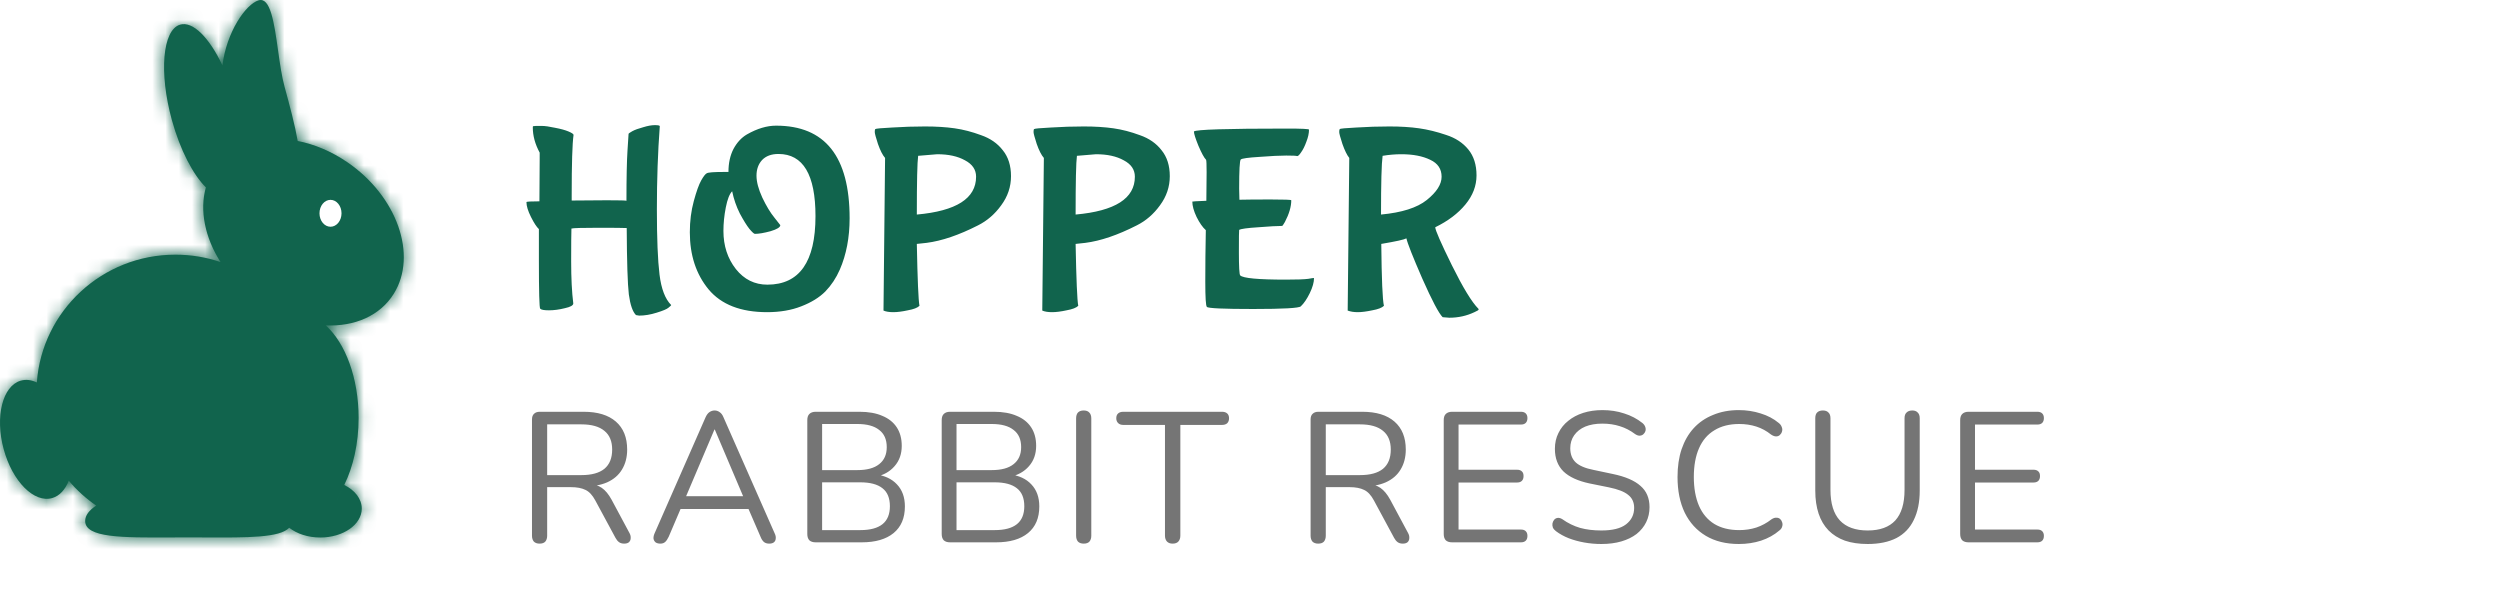 <svg width="189" height="45" viewBox="0 0 189 45" fill="none" xmlns="http://www.w3.org/2000/svg">
<path d="M43.22 15.16L45.88 15.14C46.867 15.14 47.36 15.153 47.36 15.18C47.36 13.433 47.387 12.16 47.44 11.36C47.493 10.56 47.52 10.147 47.52 10.12C47.52 10.093 47.613 10.027 47.8 9.92C48 9.813 48.273 9.713 48.62 9.62C48.967 9.513 49.26 9.46 49.5 9.46C49.753 9.46 49.88 9.487 49.88 9.54C49.733 11.5 49.66 13.593 49.66 15.82C49.66 18.033 49.727 19.68 49.86 20.76C49.993 21.84 50.287 22.607 50.74 23.06C50.74 23.087 50.673 23.153 50.54 23.26C50.42 23.367 50.12 23.493 49.64 23.64C49.173 23.787 48.733 23.86 48.32 23.86L48.08 23.82C47.827 23.567 47.647 23.047 47.54 22.26C47.447 21.46 47.393 19.787 47.38 17.24C47.153 17.227 46.427 17.22 45.2 17.22C43.987 17.22 43.32 17.24 43.2 17.28C43.187 17.653 43.18 18.48 43.18 19.76C43.18 21.027 43.233 22.087 43.34 22.94C43.34 23.087 43.127 23.207 42.7 23.3C42.273 23.407 41.873 23.46 41.5 23.46C41.14 23.46 40.92 23.42 40.84 23.34C40.773 23.273 40.74 22.053 40.74 19.68V17.32C40.567 17.16 40.367 16.853 40.14 16.4C39.913 15.947 39.8 15.573 39.8 15.28C39.8 15.24 40.127 15.22 40.78 15.22C40.793 14.273 40.8 13.187 40.8 11.96V11.54C40.453 10.9 40.28 10.267 40.28 9.64C40.28 9.587 40.287 9.553 40.3 9.54C40.38 9.527 40.453 9.52 40.52 9.52C40.587 9.52 40.733 9.52 40.96 9.52C41.2 9.52 41.533 9.567 41.96 9.66C42.387 9.74 42.727 9.833 42.98 9.94C43.233 10.047 43.36 10.133 43.36 10.2C43.267 10.853 43.22 12.373 43.22 14.76V15.16ZM57.991 23.6C56.004 23.6 54.531 23.027 53.571 21.88C52.624 20.733 52.151 19.293 52.151 17.56C52.151 16.72 52.251 15.933 52.451 15.2C52.651 14.467 52.837 13.947 53.011 13.64C53.184 13.333 53.324 13.153 53.431 13.1C53.537 13.033 53.957 13 54.691 13H55.071C55.071 12.333 55.197 11.753 55.451 11.26C55.717 10.767 56.057 10.4 56.471 10.16C57.244 9.72 57.977 9.5 58.671 9.5C62.377 9.5 64.231 11.833 64.231 16.5C64.231 17.953 63.984 19.247 63.491 20.38C63.211 21.02 62.844 21.573 62.391 22.04C61.937 22.493 61.331 22.867 60.571 23.16C59.824 23.453 58.964 23.6 57.991 23.6ZM61.651 16.34C61.651 13.207 60.717 11.64 58.851 11.64C58.317 11.64 57.904 11.793 57.611 12.1C57.331 12.407 57.191 12.8 57.191 13.28C57.191 13.747 57.337 14.3 57.631 14.94C57.937 15.58 58.244 16.087 58.551 16.46L58.991 17.02C58.991 17.18 58.744 17.333 58.251 17.48C57.757 17.613 57.364 17.68 57.071 17.68C57.004 17.68 56.864 17.553 56.651 17.3C56.451 17.047 56.211 16.66 55.931 16.14C55.664 15.607 55.471 15.047 55.351 14.46C55.151 14.66 54.991 15.067 54.871 15.68C54.751 16.293 54.691 16.887 54.691 17.46C54.691 18.58 55.004 19.54 55.631 20.34C56.257 21.127 57.051 21.52 58.011 21.52C60.437 21.52 61.651 19.793 61.651 16.34ZM69.312 16.22C72.299 15.953 73.792 15 73.792 13.36C73.792 12.827 73.512 12.413 72.952 12.12C72.405 11.813 71.705 11.66 70.852 11.66L69.412 11.78C69.345 12.26 69.312 13.74 69.312 16.22ZM69.512 23.12C69.365 23.267 69.072 23.38 68.632 23.46C68.205 23.553 67.839 23.6 67.532 23.6C67.225 23.6 66.979 23.56 66.792 23.48L66.912 11.94C66.725 11.727 66.545 11.373 66.372 10.88C66.212 10.387 66.132 10.087 66.132 9.98C66.132 9.86 66.145 9.787 66.172 9.76C66.212 9.72 66.639 9.68 67.452 9.64C68.279 9.587 69.105 9.56 69.932 9.56C70.772 9.56 71.519 9.607 72.172 9.7C72.825 9.793 73.492 9.967 74.172 10.22C74.865 10.46 75.412 10.84 75.812 11.36C76.225 11.867 76.432 12.52 76.432 13.32C76.432 14.12 76.185 14.853 75.692 15.52C75.212 16.187 74.625 16.693 73.932 17.04C72.492 17.773 71.199 18.213 70.052 18.36L69.312 18.44C69.365 21.16 69.432 22.72 69.512 23.12ZM81.316 16.22C84.303 15.953 85.796 15 85.796 13.36C85.796 12.827 85.516 12.413 84.956 12.12C84.409 11.813 83.709 11.66 82.856 11.66L81.416 11.78C81.349 12.26 81.316 13.74 81.316 16.22ZM81.516 23.12C81.369 23.267 81.076 23.38 80.636 23.46C80.209 23.553 79.843 23.6 79.536 23.6C79.229 23.6 78.983 23.56 78.796 23.48L78.916 11.94C78.729 11.727 78.549 11.373 78.376 10.88C78.216 10.387 78.136 10.087 78.136 9.98C78.136 9.86 78.149 9.787 78.176 9.76C78.216 9.72 78.643 9.68 79.456 9.64C80.283 9.587 81.109 9.56 81.936 9.56C82.776 9.56 83.523 9.607 84.176 9.7C84.829 9.793 85.496 9.967 86.176 10.22C86.869 10.46 87.416 10.84 87.816 11.36C88.229 11.867 88.436 12.52 88.436 13.32C88.436 14.12 88.189 14.853 87.696 15.52C87.216 16.187 86.629 16.693 85.936 17.04C84.496 17.773 83.203 18.213 82.056 18.36L81.316 18.44C81.369 21.16 81.436 22.72 81.516 23.12ZM91.2 15.18L91.22 13.02C91.22 12.447 91.207 12.133 91.18 12.08C91.033 11.933 90.84 11.58 90.6 11.02C90.373 10.46 90.26 10.1 90.26 9.94C90.406 9.793 92.746 9.72 97.28 9.72C98.4 9.72 98.96 9.747 98.96 9.8C98.96 10.08 98.893 10.387 98.76 10.72C98.64 11.053 98.507 11.32 98.36 11.52C98.227 11.72 98.126 11.813 98.06 11.8C98.007 11.773 97.733 11.76 97.24 11.76C96.76 11.76 96.087 11.793 95.22 11.86C94.353 11.913 93.88 11.98 93.8 12.06C93.72 12.14 93.68 12.873 93.68 14.26L93.7 15.1C94.233 15.087 95.02 15.08 96.06 15.08C97.1 15.08 97.62 15.1 97.62 15.14C97.62 15.62 97.46 16.167 97.14 16.78C97.02 16.993 96.947 17.093 96.92 17.08C96.573 17.08 95.98 17.113 95.14 17.18C94.3 17.233 93.813 17.3 93.68 17.38C93.666 17.393 93.66 17.953 93.66 19.06C93.66 20.167 93.693 20.753 93.76 20.82C93.973 21.033 95.12 21.14 97.2 21.14C98.04 21.14 98.606 21.12 98.9 21.08C99.193 21.027 99.34 21.007 99.34 21.02C99.34 21.34 99.233 21.72 99.02 22.16C98.806 22.6 98.58 22.933 98.34 23.16C98.207 23.293 97.007 23.36 94.74 23.36C92.487 23.36 91.32 23.307 91.24 23.2C91.16 23.133 91.12 22.493 91.12 21.28C91.12 20.053 91.133 18.76 91.16 17.4C90.92 17.187 90.686 16.853 90.46 16.4C90.246 15.947 90.14 15.56 90.14 15.24C90.14 15.227 90.493 15.207 91.2 15.18ZM104.405 16.22C105.979 16.073 107.132 15.707 107.865 15.12C108.612 14.52 108.985 13.933 108.985 13.36C108.985 12.773 108.699 12.347 108.125 12.08C107.552 11.8 106.825 11.66 105.945 11.66C105.479 11.66 105.005 11.7 104.525 11.78C104.445 12.353 104.405 13.833 104.405 16.22ZM104.625 23.12C104.479 23.267 104.185 23.38 103.745 23.46C103.305 23.553 102.939 23.6 102.645 23.6C102.352 23.6 102.099 23.56 101.885 23.48L102.005 11.94C101.832 11.727 101.659 11.373 101.485 10.88C101.325 10.387 101.245 10.087 101.245 9.98C101.245 9.86 101.259 9.787 101.285 9.76C101.312 9.72 101.732 9.68 102.545 9.64C103.372 9.587 104.205 9.56 105.045 9.56C105.885 9.56 106.632 9.607 107.285 9.7C107.939 9.793 108.619 9.96 109.325 10.2C110.032 10.427 110.592 10.793 111.005 11.3C111.419 11.807 111.625 12.46 111.625 13.26C111.625 14.047 111.345 14.78 110.785 15.46C110.225 16.14 109.465 16.713 108.505 17.18C108.505 17.393 108.925 18.353 109.765 20.06C110.605 21.753 111.272 22.847 111.765 23.34C111.779 23.353 111.785 23.373 111.785 23.4C111.785 23.44 111.679 23.507 111.465 23.6C110.879 23.88 110.245 24.02 109.565 24.02L109.065 23.98C108.772 23.687 108.259 22.713 107.525 21.06C106.805 19.407 106.405 18.393 106.325 18.02C106.165 18.113 105.532 18.253 104.425 18.44C104.452 21.12 104.519 22.68 104.625 23.12Z" fill="#11644D"/>
<path d="M40.792 41.098C40.605 41.098 40.461 41.047 40.358 40.944C40.265 40.832 40.218 40.683 40.218 40.496V31.718C40.218 31.522 40.269 31.377 40.372 31.284C40.475 31.181 40.619 31.13 40.806 31.13H44.124C45.179 31.13 45.991 31.377 46.56 31.872C47.129 32.367 47.414 33.071 47.414 33.986C47.414 34.565 47.283 35.069 47.022 35.498C46.77 35.918 46.397 36.24 45.902 36.464C45.407 36.679 44.815 36.786 44.124 36.786L44.264 36.604H44.544C44.908 36.604 45.225 36.697 45.496 36.884C45.767 37.071 46.014 37.369 46.238 37.78L47.582 40.286C47.657 40.417 47.689 40.547 47.68 40.678C47.68 40.799 47.638 40.902 47.554 40.986C47.47 41.061 47.349 41.098 47.19 41.098C47.031 41.098 46.901 41.061 46.798 40.986C46.695 40.911 46.607 40.804 46.532 40.664L45.006 37.836C44.791 37.435 44.544 37.169 44.264 37.038C43.984 36.898 43.615 36.828 43.158 36.828H41.366V40.496C41.366 40.683 41.319 40.832 41.226 40.944C41.133 41.047 40.988 41.098 40.792 41.098ZM41.366 35.918H43.956C44.721 35.918 45.3 35.759 45.692 35.442C46.084 35.115 46.28 34.63 46.28 33.986C46.28 33.361 46.084 32.889 45.692 32.572C45.3 32.245 44.721 32.082 43.956 32.082H41.366V35.918ZM49.923 41.098C49.773 41.098 49.652 41.065 49.559 41C49.475 40.925 49.423 40.832 49.405 40.72C49.395 40.599 49.423 40.463 49.489 40.314L53.339 31.55C53.423 31.363 53.521 31.233 53.633 31.158C53.754 31.074 53.885 31.032 54.025 31.032C54.165 31.032 54.291 31.074 54.403 31.158C54.524 31.233 54.622 31.363 54.697 31.55L58.561 40.314C58.636 40.463 58.663 40.599 58.645 40.72C58.636 40.841 58.589 40.935 58.505 41C58.421 41.065 58.304 41.098 58.155 41.098C57.987 41.098 57.852 41.056 57.749 40.972C57.646 40.879 57.562 40.748 57.497 40.58L56.461 38.186L57.021 38.48H51.001L51.575 38.186L50.553 40.58C50.469 40.757 50.38 40.888 50.287 40.972C50.194 41.056 50.072 41.098 49.923 41.098ZM54.011 32.474L51.757 37.78L51.421 37.514H56.601L56.293 37.78L54.039 32.474H54.011ZM61.662 41C61.457 41 61.298 40.949 61.186 40.846C61.083 40.734 61.032 40.575 61.032 40.37V31.76C61.032 31.555 61.083 31.401 61.186 31.298C61.298 31.186 61.457 31.13 61.662 31.13H64.98C65.661 31.13 66.235 31.233 66.702 31.438C67.178 31.634 67.542 31.923 67.794 32.306C68.046 32.689 68.172 33.155 68.172 33.706C68.172 34.322 67.99 34.835 67.626 35.246C67.271 35.657 66.786 35.927 66.17 36.058V35.862C66.87 35.946 67.416 36.198 67.808 36.618C68.209 37.038 68.41 37.593 68.41 38.284C68.41 39.161 68.125 39.833 67.556 40.3C66.987 40.767 66.184 41 65.148 41H61.662ZM62.152 40.076H65.036C65.783 40.076 66.343 39.927 66.716 39.628C67.089 39.329 67.276 38.877 67.276 38.27C67.276 37.654 67.089 37.201 66.716 36.912C66.343 36.613 65.783 36.464 65.036 36.464H62.152V40.076ZM62.152 35.54H64.812C65.54 35.54 66.091 35.391 66.464 35.092C66.847 34.793 67.038 34.364 67.038 33.804C67.038 33.225 66.847 32.791 66.464 32.502C66.091 32.203 65.54 32.054 64.812 32.054H62.152V35.54ZM71.823 41C71.618 41 71.459 40.949 71.347 40.846C71.244 40.734 71.193 40.575 71.193 40.37V31.76C71.193 31.555 71.244 31.401 71.347 31.298C71.459 31.186 71.618 31.13 71.823 31.13H75.141C75.822 31.13 76.396 31.233 76.863 31.438C77.339 31.634 77.703 31.923 77.955 32.306C78.207 32.689 78.333 33.155 78.333 33.706C78.333 34.322 78.151 34.835 77.787 35.246C77.432 35.657 76.947 35.927 76.331 36.058V35.862C77.031 35.946 77.577 36.198 77.969 36.618C78.37 37.038 78.571 37.593 78.571 38.284C78.571 39.161 78.286 39.833 77.717 40.3C77.148 40.767 76.345 41 75.309 41H71.823ZM72.313 40.076H75.197C75.944 40.076 76.504 39.927 76.877 39.628C77.25 39.329 77.437 38.877 77.437 38.27C77.437 37.654 77.25 37.201 76.877 36.912C76.504 36.613 75.944 36.464 75.197 36.464H72.313V40.076ZM72.313 35.54H74.973C75.701 35.54 76.252 35.391 76.625 35.092C77.008 34.793 77.199 34.364 77.199 33.804C77.199 33.225 77.008 32.791 76.625 32.502C76.252 32.203 75.701 32.054 74.973 32.054H72.313V35.54ZM81.928 41.098C81.741 41.098 81.597 41.047 81.494 40.944C81.401 40.832 81.354 40.683 81.354 40.496V31.634C81.354 31.438 81.401 31.289 81.494 31.186C81.597 31.083 81.741 31.032 81.928 31.032C82.115 31.032 82.255 31.083 82.348 31.186C82.451 31.289 82.502 31.438 82.502 31.634V40.496C82.502 40.683 82.455 40.832 82.362 40.944C82.269 41.047 82.124 41.098 81.928 41.098ZM88.646 41.098C88.468 41.098 88.328 41.047 88.226 40.944C88.123 40.832 88.072 40.683 88.072 40.496V32.124H84.922C84.754 32.124 84.623 32.077 84.53 31.984C84.436 31.891 84.39 31.769 84.39 31.62C84.39 31.461 84.436 31.34 84.53 31.256C84.623 31.172 84.754 31.13 84.922 31.13H92.384C92.552 31.13 92.682 31.172 92.776 31.256C92.869 31.34 92.916 31.461 92.916 31.62C92.916 31.779 92.869 31.905 92.776 31.998C92.682 32.082 92.552 32.124 92.384 32.124H89.234V40.496C89.234 40.683 89.182 40.832 89.08 40.944C88.986 41.047 88.842 41.098 88.646 41.098ZM99.655 41.098C99.468 41.098 99.324 41.047 99.221 40.944C99.128 40.832 99.081 40.683 99.081 40.496V31.718C99.081 31.522 99.132 31.377 99.235 31.284C99.338 31.181 99.482 31.13 99.669 31.13H102.987C104.042 31.13 104.854 31.377 105.423 31.872C105.992 32.367 106.277 33.071 106.277 33.986C106.277 34.565 106.146 35.069 105.885 35.498C105.633 35.918 105.26 36.24 104.765 36.464C104.27 36.679 103.678 36.786 102.987 36.786L103.127 36.604H103.407C103.771 36.604 104.088 36.697 104.359 36.884C104.63 37.071 104.877 37.369 105.101 37.78L106.445 40.286C106.52 40.417 106.552 40.547 106.543 40.678C106.543 40.799 106.501 40.902 106.417 40.986C106.333 41.061 106.212 41.098 106.053 41.098C105.894 41.098 105.764 41.061 105.661 40.986C105.558 40.911 105.47 40.804 105.395 40.664L103.869 37.836C103.654 37.435 103.407 37.169 103.127 37.038C102.847 36.898 102.478 36.828 102.021 36.828H100.229V40.496C100.229 40.683 100.182 40.832 100.089 40.944C99.996 41.047 99.851 41.098 99.655 41.098ZM100.229 35.918H102.819C103.584 35.918 104.163 35.759 104.555 35.442C104.947 35.115 105.143 34.63 105.143 33.986C105.143 33.361 104.947 32.889 104.555 32.572C104.163 32.245 103.584 32.082 102.819 32.082H100.229V35.918ZM109.776 41C109.571 41 109.412 40.949 109.3 40.846C109.197 40.734 109.146 40.575 109.146 40.37V31.76C109.146 31.555 109.197 31.401 109.3 31.298C109.412 31.186 109.571 31.13 109.776 31.13H114.984C115.143 31.13 115.264 31.172 115.348 31.256C115.432 31.34 115.474 31.457 115.474 31.606C115.474 31.765 115.432 31.886 115.348 31.97C115.264 32.054 115.143 32.096 114.984 32.096H110.266V35.512H114.69C114.849 35.512 114.97 35.554 115.054 35.638C115.138 35.713 115.18 35.829 115.18 35.988C115.18 36.147 115.138 36.268 115.054 36.352C114.97 36.436 114.849 36.478 114.69 36.478H110.266V40.034H114.984C115.143 40.034 115.264 40.076 115.348 40.16C115.432 40.244 115.474 40.361 115.474 40.51C115.474 40.669 115.432 40.79 115.348 40.874C115.264 40.958 115.143 41 114.984 41H109.776ZM121.064 41.126C120.625 41.126 120.196 41.089 119.776 41.014C119.356 40.939 118.964 40.832 118.6 40.692C118.245 40.552 117.923 40.375 117.634 40.16C117.522 40.076 117.442 39.983 117.396 39.88C117.358 39.768 117.349 39.661 117.368 39.558C117.396 39.446 117.442 39.353 117.508 39.278C117.582 39.203 117.671 39.161 117.774 39.152C117.876 39.143 117.988 39.175 118.11 39.25C118.53 39.549 118.978 39.768 119.454 39.908C119.93 40.039 120.466 40.104 121.064 40.104C121.904 40.104 122.524 39.95 122.926 39.642C123.336 39.325 123.542 38.909 123.542 38.396C123.542 37.976 123.392 37.649 123.094 37.416C122.804 37.173 122.314 36.982 121.624 36.842L120.168 36.548C119.29 36.361 118.632 36.058 118.194 35.638C117.764 35.209 117.55 34.639 117.55 33.93C117.55 33.491 117.638 33.095 117.816 32.74C117.993 32.376 118.24 32.068 118.558 31.816C118.875 31.555 119.253 31.354 119.692 31.214C120.13 31.074 120.616 31.004 121.148 31.004C121.736 31.004 122.282 31.088 122.786 31.256C123.299 31.415 123.761 31.657 124.172 31.984C124.274 32.068 124.344 32.166 124.382 32.278C124.419 32.381 124.424 32.483 124.396 32.586C124.368 32.679 124.316 32.759 124.242 32.824C124.176 32.889 124.088 32.927 123.976 32.936C123.873 32.945 123.756 32.908 123.626 32.824C123.252 32.544 122.865 32.343 122.464 32.222C122.062 32.091 121.619 32.026 121.134 32.026C120.639 32.026 120.21 32.101 119.846 32.25C119.491 32.399 119.211 32.619 119.006 32.908C118.81 33.188 118.712 33.515 118.712 33.888C118.712 34.336 118.847 34.691 119.118 34.952C119.398 35.213 119.85 35.405 120.476 35.526L121.932 35.834C122.874 36.03 123.57 36.329 124.018 36.73C124.475 37.122 124.704 37.659 124.704 38.34C124.704 38.751 124.62 39.129 124.452 39.474C124.284 39.819 124.041 40.118 123.724 40.37C123.406 40.613 123.024 40.799 122.576 40.93C122.128 41.061 121.624 41.126 121.064 41.126ZM131.455 41.126C130.484 41.126 129.653 40.921 128.963 40.51C128.272 40.099 127.74 39.516 127.367 38.76C127.003 38.004 126.821 37.103 126.821 36.058C126.821 35.274 126.923 34.574 127.129 33.958C127.343 33.333 127.647 32.805 128.039 32.376C128.44 31.937 128.93 31.601 129.509 31.368C130.087 31.125 130.736 31.004 131.455 31.004C132.033 31.004 132.584 31.088 133.107 31.256C133.629 31.415 134.082 31.653 134.465 31.97C134.586 32.063 134.665 32.171 134.703 32.292C134.749 32.404 134.754 32.516 134.717 32.628C134.689 32.731 134.633 32.819 134.549 32.894C134.474 32.959 134.381 32.992 134.269 32.992C134.157 32.992 134.031 32.945 133.891 32.852C133.555 32.581 133.186 32.381 132.785 32.25C132.383 32.119 131.949 32.054 131.483 32.054C130.745 32.054 130.12 32.213 129.607 32.53C129.093 32.838 128.706 33.291 128.445 33.888C128.183 34.485 128.053 35.209 128.053 36.058C128.053 36.907 128.183 37.635 128.445 38.242C128.706 38.839 129.093 39.297 129.607 39.614C130.12 39.922 130.745 40.076 131.483 40.076C131.94 40.076 132.374 40.011 132.785 39.88C133.195 39.74 133.573 39.535 133.919 39.264C134.059 39.171 134.185 39.129 134.297 39.138C134.409 39.138 134.502 39.171 134.577 39.236C134.651 39.301 134.703 39.385 134.731 39.488C134.768 39.591 134.768 39.698 134.731 39.81C134.703 39.922 134.633 40.02 134.521 40.104C134.129 40.44 133.667 40.697 133.135 40.874C132.612 41.042 132.052 41.126 131.455 41.126ZM141.197 41.126C140.543 41.126 139.969 41.042 139.475 40.874C138.989 40.697 138.579 40.44 138.243 40.104C137.907 39.759 137.655 39.334 137.487 38.83C137.319 38.326 137.235 37.747 137.235 37.094V31.62C137.235 31.424 137.281 31.279 137.375 31.186C137.477 31.083 137.622 31.032 137.809 31.032C137.995 31.032 138.135 31.083 138.229 31.186C138.331 31.279 138.383 31.424 138.383 31.62V37.038C138.383 38.065 138.621 38.835 139.097 39.348C139.573 39.852 140.273 40.104 141.197 40.104C142.121 40.104 142.816 39.852 143.283 39.348C143.749 38.835 143.983 38.065 143.983 37.038V31.62C143.983 31.424 144.034 31.279 144.137 31.186C144.239 31.083 144.384 31.032 144.571 31.032C144.748 31.032 144.883 31.083 144.977 31.186C145.079 31.279 145.131 31.424 145.131 31.62V37.094C145.131 37.962 144.981 38.699 144.683 39.306C144.393 39.913 143.955 40.37 143.367 40.678C142.779 40.977 142.055 41.126 141.197 41.126ZM148.82 41C148.615 41 148.456 40.949 148.344 40.846C148.242 40.734 148.19 40.575 148.19 40.37V31.76C148.19 31.555 148.242 31.401 148.344 31.298C148.456 31.186 148.615 31.13 148.82 31.13H154.028C154.187 31.13 154.308 31.172 154.392 31.256C154.476 31.34 154.518 31.457 154.518 31.606C154.518 31.765 154.476 31.886 154.392 31.97C154.308 32.054 154.187 32.096 154.028 32.096H149.31V35.512H153.734C153.893 35.512 154.014 35.554 154.098 35.638C154.182 35.713 154.224 35.829 154.224 35.988C154.224 36.147 154.182 36.268 154.098 36.352C154.014 36.436 153.893 36.478 153.734 36.478H149.31V40.034H154.028C154.187 40.034 154.308 40.076 154.392 40.16C154.476 40.244 154.518 40.361 154.518 40.51C154.518 40.669 154.476 40.79 154.392 40.874C154.308 40.958 154.187 41 154.028 41H148.82Z" fill="#757575"/>
<mask id="path-2-inside-1_386_390" fill="white">
<path fill-rule="evenodd" clip-rule="evenodd" d="M21.513 6.559C21.919 8.036 22.296 9.463 22.506 10.657C23.755 10.901 25.04 11.431 26.247 12.255C30.015 14.826 31.592 19.283 29.769 22.209C28.726 23.883 26.796 24.694 24.631 24.6C26.108 25.943 27.111 28.572 27.111 31.594C27.111 33.521 26.703 35.288 26.025 36.663C26.827 37.059 27.35 37.711 27.35 38.449C27.35 39.656 25.946 40.636 24.213 40.636C23.278 40.636 22.439 40.35 21.864 39.898C21.161 40.657 18.689 40.645 15.592 40.631C15.157 40.629 14.709 40.627 14.252 40.627C13.795 40.627 13.347 40.629 12.912 40.631C9.235 40.648 6.438 40.661 6.438 39.385C6.438 38.967 6.738 38.572 7.272 38.222C6.499 37.689 5.801 37.056 5.199 36.341C4.934 37.011 4.51 37.486 3.956 37.65C2.585 38.056 0.937 36.4 0.275 33.95C-0.387 31.501 0.188 29.186 1.559 28.781C1.955 28.664 2.373 28.718 2.785 28.914C3.173 23.513 7.716 19.252 13.262 19.252C14.456 19.252 15.603 19.449 16.672 19.812C15.502 17.973 15.072 15.918 15.564 14.167C14.594 13.203 13.616 11.338 12.993 9.074C12.008 5.491 12.286 2.263 13.613 1.864C14.576 1.574 15.826 2.851 16.816 4.942C17.127 2.425 18.576 0.318 19.55 0.025C20.447 -0.245 20.729 1.744 21.019 3.798C21.159 4.784 21.3 5.785 21.513 6.559ZM24.986 17.142C25.446 17.142 25.819 16.686 25.819 16.125C25.819 15.563 25.446 15.108 24.986 15.108C24.526 15.108 24.153 15.563 24.153 16.125C24.153 16.686 24.526 17.142 24.986 17.142Z"/>
</mask>
<path fill-rule="evenodd" clip-rule="evenodd" d="M21.513 6.559C21.919 8.036 22.296 9.463 22.506 10.657C23.755 10.901 25.04 11.431 26.247 12.255C30.015 14.826 31.592 19.283 29.769 22.209C28.726 23.883 26.796 24.694 24.631 24.6C26.108 25.943 27.111 28.572 27.111 31.594C27.111 33.521 26.703 35.288 26.025 36.663C26.827 37.059 27.35 37.711 27.35 38.449C27.35 39.656 25.946 40.636 24.213 40.636C23.278 40.636 22.439 40.35 21.864 39.898C21.161 40.657 18.689 40.645 15.592 40.631C15.157 40.629 14.709 40.627 14.252 40.627C13.795 40.627 13.347 40.629 12.912 40.631C9.235 40.648 6.438 40.661 6.438 39.385C6.438 38.967 6.738 38.572 7.272 38.222C6.499 37.689 5.801 37.056 5.199 36.341C4.934 37.011 4.51 37.486 3.956 37.65C2.585 38.056 0.937 36.4 0.275 33.95C-0.387 31.501 0.188 29.186 1.559 28.781C1.955 28.664 2.373 28.718 2.785 28.914C3.173 23.513 7.716 19.252 13.262 19.252C14.456 19.252 15.603 19.449 16.672 19.812C15.502 17.973 15.072 15.918 15.564 14.167C14.594 13.203 13.616 11.338 12.993 9.074C12.008 5.491 12.286 2.263 13.613 1.864C14.576 1.574 15.826 2.851 16.816 4.942C17.127 2.425 18.576 0.318 19.55 0.025C20.447 -0.245 20.729 1.744 21.019 3.798C21.159 4.784 21.3 5.785 21.513 6.559ZM24.986 17.142C25.446 17.142 25.819 16.686 25.819 16.125C25.819 15.563 25.446 15.108 24.986 15.108C24.526 15.108 24.153 15.563 24.153 16.125C24.153 16.686 24.526 17.142 24.986 17.142Z" fill="#11644D"/>
<path d="M22.506 10.657L20.361 11.033L20.62 12.507L22.088 12.793L22.506 10.657ZM21.513 6.559L23.612 5.981V5.981L21.513 6.559ZM26.247 12.255L27.474 10.456L26.247 12.255ZM29.769 22.209L31.616 23.361V23.361L29.769 22.209ZM24.631 24.6L24.725 22.425L18.715 22.164L23.166 26.211L24.631 24.6ZM26.025 36.663L24.072 35.7L23.111 37.651L25.061 38.615L26.025 36.663ZM21.864 39.898L23.211 38.187L21.633 36.944L20.267 38.418L21.864 39.898ZM15.592 40.631L15.582 42.808H15.582L15.592 40.631ZM12.912 40.631L12.922 42.808H12.922L12.912 40.631ZM7.272 38.222L8.465 40.043L11.175 38.268L8.508 36.429L7.272 38.222ZM5.199 36.341L6.863 34.937L4.514 32.151L3.174 35.54L5.199 36.341ZM3.956 37.65L4.574 39.738L4.574 39.738L3.956 37.65ZM0.275 33.95L2.377 33.382L2.377 33.382L0.275 33.95ZM1.559 28.781L2.177 30.869H2.177L1.559 28.781ZM2.785 28.914L1.849 30.88L4.727 32.25L4.956 29.07L2.785 28.914ZM16.672 19.812L15.971 21.874L21.829 23.866L18.509 18.644L16.672 19.812ZM15.564 14.167L17.66 14.756L18.006 13.524L17.099 12.622L15.564 14.167ZM12.993 9.074L10.894 9.651V9.651L12.993 9.074ZM13.613 1.864L12.986 -0.221L12.986 -0.221L13.613 1.864ZM16.816 4.942L14.849 5.874L18.057 12.649L18.977 5.209L16.816 4.942ZM19.55 0.025L18.922 -2.06V-2.06L19.55 0.025ZM21.019 3.798L23.175 3.493V3.493L21.019 3.798ZM24.65 10.28C24.42 8.97 24.016 7.449 23.612 5.981L19.413 7.136C19.822 8.623 20.172 9.955 20.361 11.033L24.65 10.28ZM27.474 10.456C26.035 9.474 24.476 8.824 22.923 8.52L22.088 12.793C23.034 12.979 24.046 13.389 25.02 14.053L27.474 10.456ZM31.616 23.361C32.961 21.202 32.957 18.634 32.157 16.373C31.355 14.105 29.713 11.984 27.474 10.456L25.02 14.053C26.549 15.097 27.58 16.49 28.052 17.825C28.527 19.167 28.399 20.29 27.921 21.058L31.616 23.361ZM24.536 26.775C27.276 26.894 30.057 25.863 31.616 23.361L27.921 21.058C27.394 21.903 26.317 22.494 24.725 22.425L24.536 26.775ZM29.288 31.594C29.288 28.194 28.175 24.881 26.095 22.989L23.166 26.211C24.04 27.005 24.934 28.949 24.934 31.594H29.288ZM27.978 37.626C28.822 35.915 29.288 33.812 29.288 31.594H24.934C24.934 33.23 24.585 34.66 24.072 35.7L27.978 37.626ZM29.527 38.449C29.527 36.59 28.229 35.324 26.99 34.711L25.061 38.615C25.134 38.651 25.185 38.685 25.217 38.711C25.25 38.737 25.258 38.75 25.253 38.743C25.248 38.736 25.227 38.706 25.207 38.652C25.187 38.596 25.173 38.525 25.173 38.449H29.527ZM24.213 42.813C25.47 42.813 26.701 42.461 27.677 41.781C28.645 41.106 29.527 39.962 29.527 38.449H25.173C25.173 38.143 25.353 38.093 25.186 38.209C25.026 38.32 24.689 38.458 24.213 38.458V42.813ZM20.517 41.609C21.53 42.406 22.863 42.813 24.213 42.813V38.458C23.694 38.458 23.348 38.295 23.211 38.187L20.517 41.609ZM15.582 42.808C17.096 42.815 18.596 42.824 19.805 42.724C20.412 42.674 21.038 42.59 21.607 42.432C22.133 42.286 22.88 42.005 23.461 41.378L20.267 38.418C20.497 38.171 20.671 38.173 20.44 38.237C20.25 38.29 19.933 38.344 19.447 38.385C18.469 38.465 17.185 38.461 15.602 38.454L15.582 42.808ZM14.252 42.804C14.703 42.804 15.146 42.806 15.582 42.808L15.602 38.454C15.168 38.452 14.715 38.45 14.252 38.45V42.804ZM12.922 42.808C13.358 42.806 13.801 42.804 14.252 42.804V38.45C13.789 38.45 13.336 38.452 12.901 38.454L12.922 42.808ZM4.261 39.385C4.261 40.718 5.084 41.583 5.873 42.023C6.559 42.404 7.355 42.564 8.009 42.651C9.351 42.83 11.147 42.816 12.922 42.808L12.901 38.454C10.999 38.463 9.558 38.464 8.583 38.335C8.078 38.267 7.945 38.192 7.991 38.218C8.142 38.302 8.615 38.691 8.615 39.385H4.261ZM6.079 36.401C5.346 36.881 4.261 37.846 4.261 39.385H8.615C8.615 39.727 8.485 39.962 8.415 40.059C8.356 40.14 8.342 40.124 8.465 40.043L6.079 36.401ZM3.534 37.744C4.262 38.607 5.104 39.371 6.036 40.014L8.508 36.429C7.894 36.006 7.341 35.504 6.863 34.937L3.534 37.744ZM4.574 39.738C5.993 39.318 6.813 38.179 7.224 37.142L3.174 35.54C3.12 35.677 3.08 35.715 3.095 35.699C3.103 35.69 3.128 35.666 3.171 35.638C3.216 35.61 3.272 35.582 3.338 35.563L4.574 39.738ZM-1.827 34.518C-1.417 36.035 -0.676 37.419 0.306 38.407C1.238 39.343 2.786 40.267 4.574 39.738L3.338 35.563C3.754 35.44 3.793 35.738 3.393 35.335C3.043 34.983 2.629 34.315 2.377 33.382L-1.827 34.518ZM0.941 26.693C-0.817 27.213 -1.642 28.801 -1.958 30.074C-2.295 31.428 -2.238 32.999 -1.827 34.518L2.377 33.382C2.125 32.452 2.139 31.642 2.268 31.124C2.416 30.526 2.563 30.754 2.177 30.869L0.941 26.693ZM3.72 26.948C2.928 26.571 1.953 26.394 0.941 26.693L2.177 30.869C2.079 30.897 1.988 30.901 1.919 30.893C1.854 30.886 1.83 30.871 1.849 30.88L3.72 26.948ZM13.262 17.074C6.582 17.074 1.084 22.21 0.613 28.758L4.956 29.07C5.262 24.816 8.85 21.429 13.262 21.429V17.074ZM17.373 17.751C16.081 17.312 14.697 17.074 13.262 17.074V21.429C14.214 21.429 15.125 21.586 15.971 21.874L17.373 17.751ZM13.468 13.578C12.767 16.072 13.425 18.764 14.835 20.981L18.509 18.644C17.58 17.183 17.377 15.764 17.66 14.756L13.468 13.578ZM10.894 9.651C11.567 12.1 12.681 14.372 14.03 15.711L17.099 12.622C16.505 12.033 15.664 10.577 15.092 8.497L10.894 9.651ZM12.986 -0.221C11.847 0.121 11.196 0.996 10.852 1.72C10.503 2.453 10.336 3.287 10.267 4.089C10.127 5.709 10.351 7.675 10.894 9.651L15.092 8.497C14.651 6.89 14.52 5.451 14.605 4.462C14.649 3.959 14.738 3.687 14.784 3.59C14.834 3.484 14.716 3.806 14.241 3.948L12.986 -0.221ZM18.784 4.01C18.225 2.83 17.532 1.741 16.727 0.954C16.021 0.263 14.656 -0.724 12.986 -0.221L14.241 3.948C13.897 4.052 13.631 3.975 13.543 3.938C13.477 3.911 13.529 3.917 13.682 4.067C13.99 4.368 14.417 4.963 14.849 5.874L18.784 4.01ZM18.922 -2.06C18.189 -1.839 17.613 -1.374 17.215 -0.976C16.786 -0.546 16.398 -0.025 16.064 0.535C15.397 1.655 14.851 3.097 14.655 4.675L18.977 5.209C19.093 4.27 19.426 3.4 19.805 2.763C19.994 2.446 20.17 2.228 20.296 2.101C20.454 1.943 20.424 2.035 20.178 2.11L18.922 -2.06ZM23.175 3.493C23.039 2.531 22.874 1.326 22.595 0.407C22.463 -0.027 22.228 -0.679 21.76 -1.217C21.504 -1.512 21.116 -1.844 20.571 -2.033C20 -2.23 19.426 -2.212 18.922 -2.06L20.178 2.11C19.899 2.194 19.53 2.215 19.147 2.083C18.79 1.959 18.574 1.755 18.474 1.64C18.32 1.463 18.342 1.386 18.429 1.672C18.587 2.195 18.709 3.011 18.863 4.103L23.175 3.493ZM23.612 5.981C23.444 5.371 23.321 4.525 23.175 3.493L18.863 4.103C18.996 5.043 19.156 6.199 19.413 7.136L23.612 5.981ZM23.642 16.125C23.642 15.932 23.704 15.692 23.89 15.464C24.081 15.232 24.457 14.964 24.986 14.964V19.319C27.034 19.319 27.996 17.462 27.996 16.125H23.642ZM24.986 17.285C24.457 17.285 24.081 17.017 23.89 16.785C23.704 16.557 23.642 16.317 23.642 16.125H27.996C27.996 14.787 27.034 12.931 24.986 12.931V17.285ZM26.33 16.125C26.33 16.317 26.268 16.557 26.081 16.785C25.891 17.017 25.515 17.285 24.986 17.285V12.931C22.937 12.931 21.976 14.787 21.976 16.125H26.33ZM24.986 14.964C25.515 14.964 25.891 15.232 26.081 15.464C26.268 15.692 26.33 15.932 26.33 16.125H21.976C21.976 17.462 22.937 19.319 24.986 19.319V14.964Z" fill="#11644D" mask="url(#path-2-inside-1_386_390)"/>
</svg>
